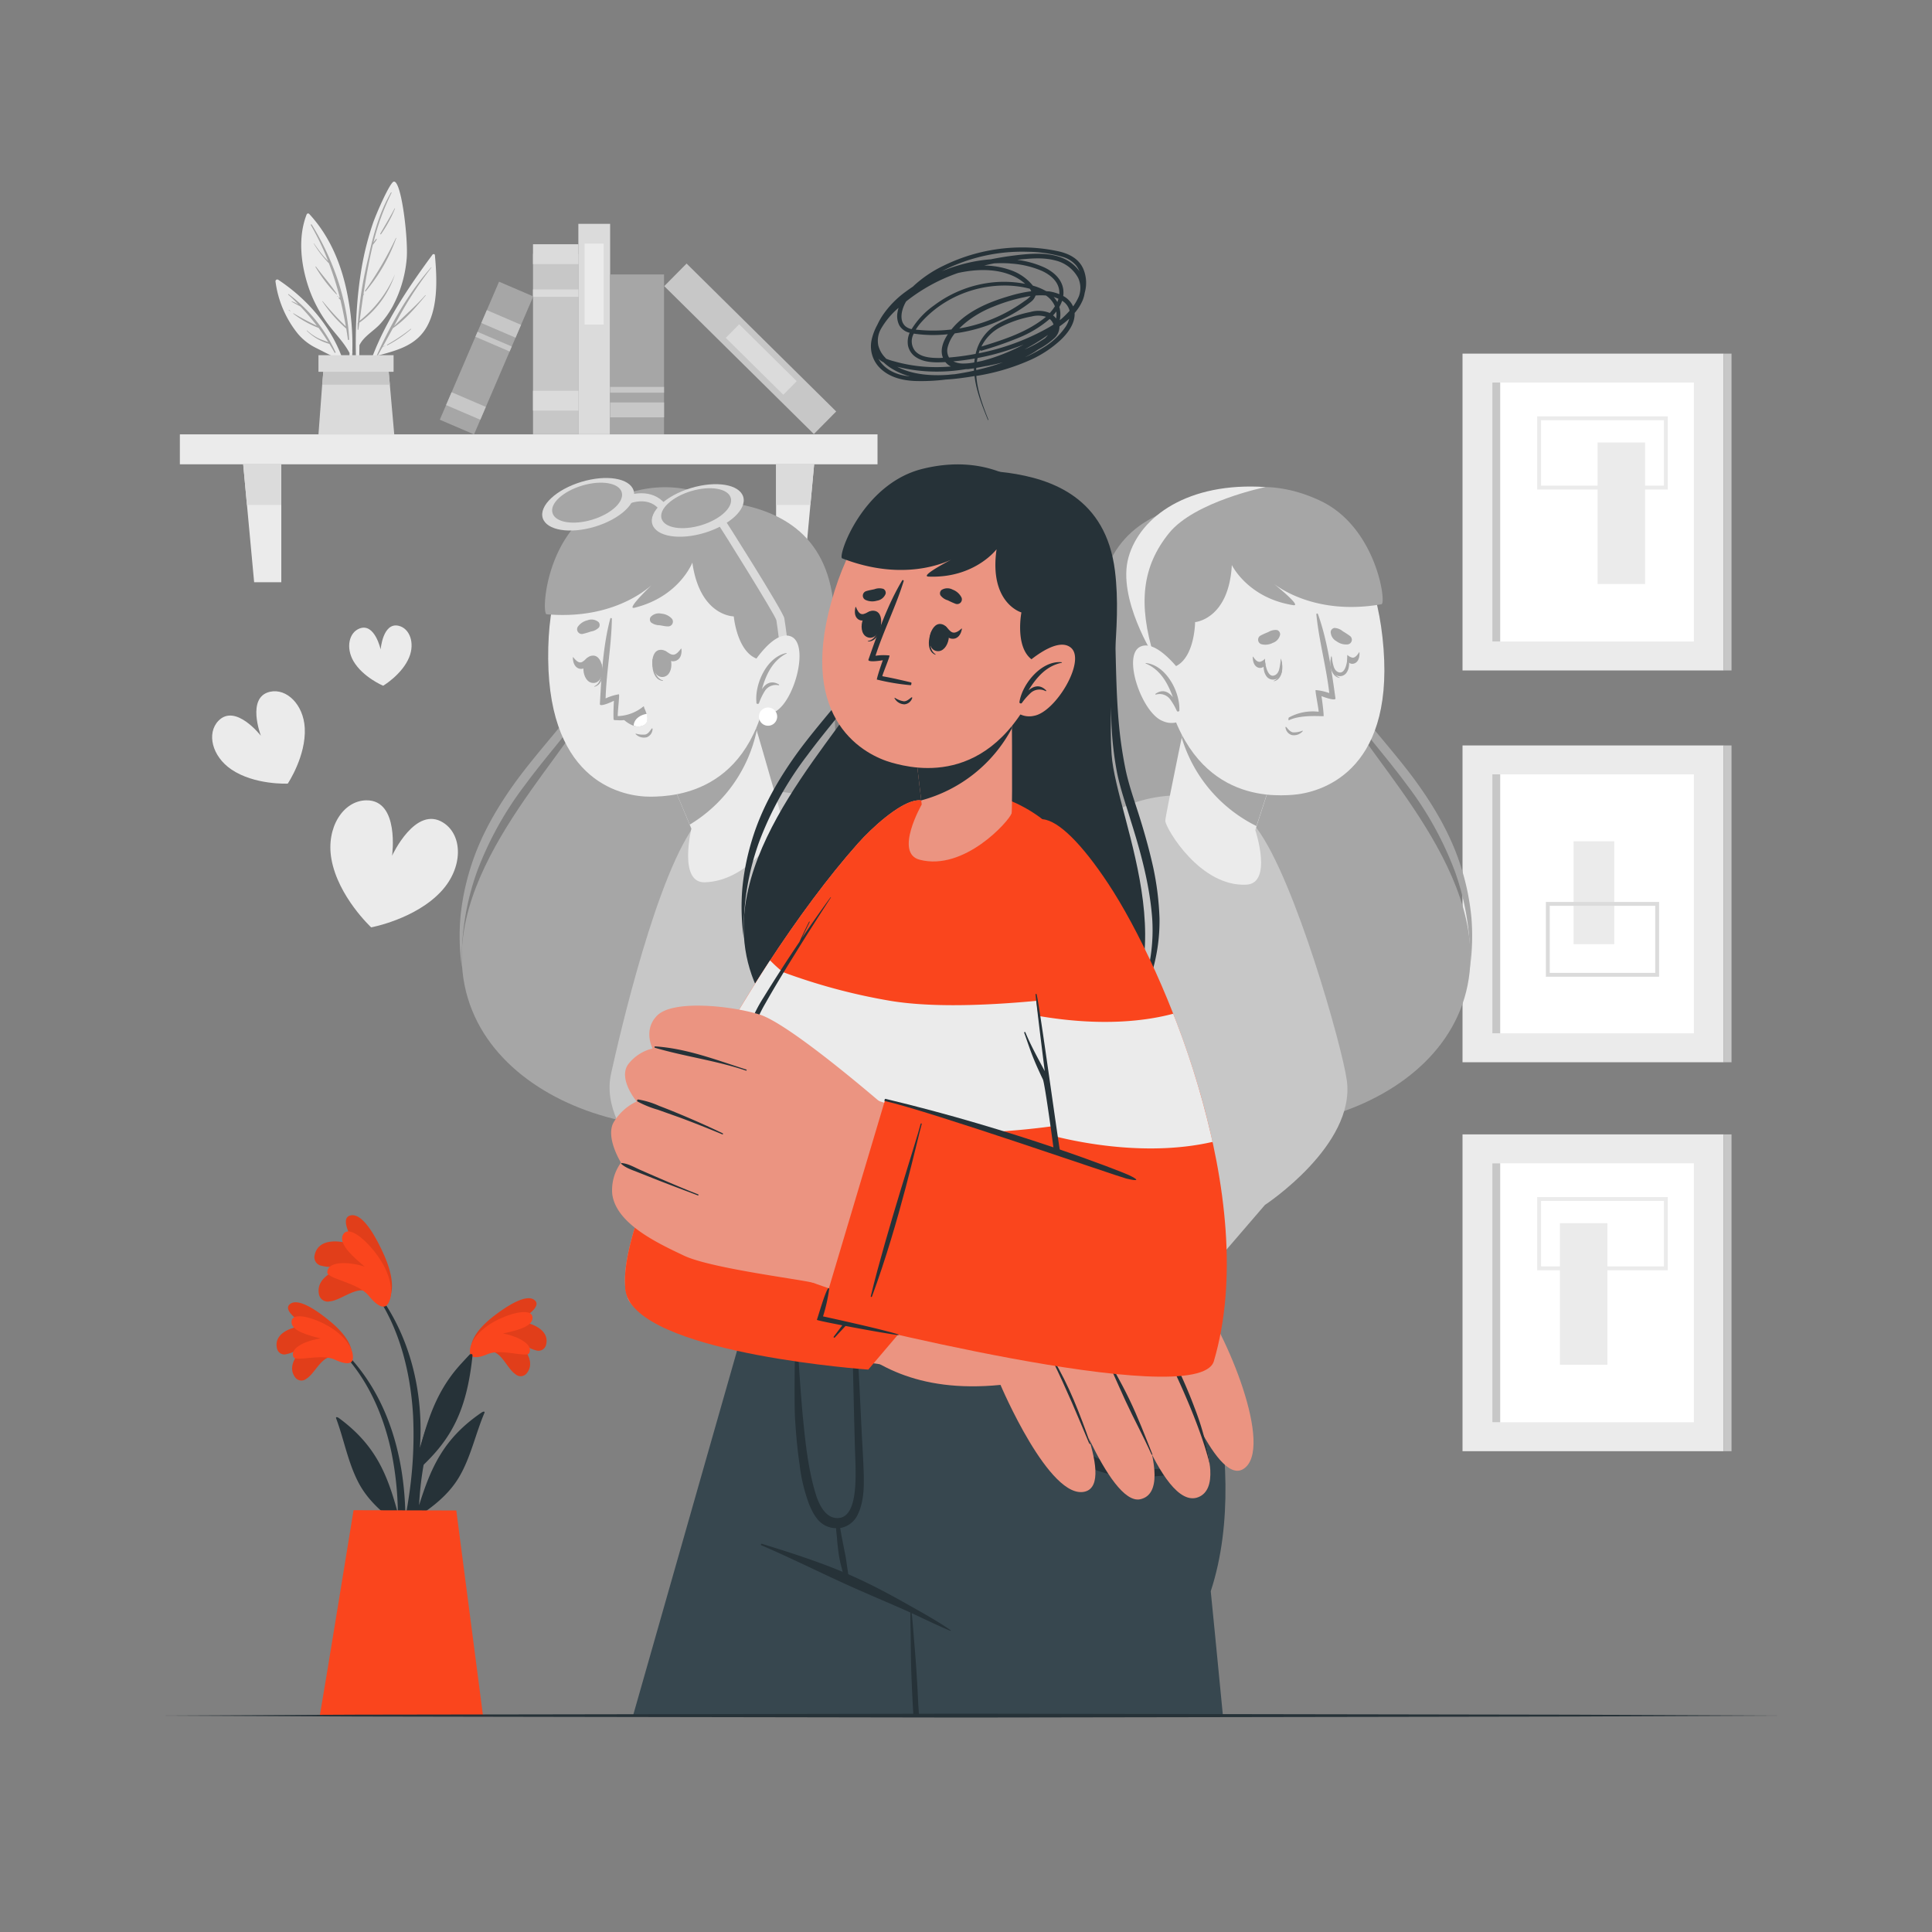 <svg xmlns="http://www.w3.org/2000/svg" viewBox="0 0 500 500"><rect x="0" y="0" width="500" height="500" fill="#808080" stroke="none"/><g id="freepik--background-complete--inject-77"><path d="M85.77,222.32C87.5,232.05,96.06,240,96.06,240s11.49-2.11,18.18-9.38c5.59-6.07,5.6-14.38.55-17.67-7.24-4.72-13.32,8.51-13.32,8.51s2-14.42-6.65-14.34C88.8,207.19,84.33,214.21,85.77,222.32Z" style="fill:#ebebeb"></path><path d="M59.86,199.12c6,4.09,14.61,3.68,14.61,3.68s4.79-7.14,4.4-14.4c-.32-6.06-4.7-10.34-9-9.37-6.2,1.39-2.35,11.39-2.35,11.39s-6.57-8.46-11-3.87C53.44,189.76,54.85,195.71,59.86,199.12Z" style="fill:#ebebeb"></path><path d="M91.48,171.11c2.43,4.15,7.68,6.36,7.68,6.36s4.9-2.91,6.73-7.35c1.53-3.71.14-7.51-2.73-8.17-4.1-.94-4.65,6.13-4.65,6.13s-1.51-6.93-5.45-5.43C90.31,163.69,89.46,167.64,91.48,171.11Z" style="fill:#ebebeb"></path><rect x="378.5" y="91.52" width="67.59" height="81.99" style="fill:#ebebeb"></rect><rect x="386.22" y="99" width="52.15" height="67.02" style="fill:#fff"></rect><rect x="386.22" y="99" width="2.03" height="67.02" style="fill:#c7c7c7"></rect><rect x="446.09" y="91.52" width="2.03" height="81.99" style="fill:#c7c7c7"></rect><rect x="413.46" y="114.5" width="12.3" height="36.63" transform="translate(839.21 265.64) rotate(180)" style="fill:#ebebeb"></rect><path d="M431.62,126.69H397.83V107.75h33.79Zm-32.79-1h31.79V108.75H398.83Z" style="fill:#ebebeb"></path><rect x="378.5" y="293.58" width="67.59" height="81.99" style="fill:#ebebeb"></rect><rect x="386.22" y="301.06" width="52.15" height="67.02" style="fill:#fff"></rect><rect x="386.22" y="301.06" width="2.03" height="67.02" style="fill:#c7c7c7"></rect><rect x="446.09" y="293.58" width="2.03" height="81.99" style="fill:#c7c7c7"></rect><rect x="403.7" y="316.56" width="12.3" height="36.63" style="fill:#ebebeb"></rect><path d="M431.62,328.75H397.83V309.8h33.79Zm-32.79-1h31.79V310.8H398.83Z" style="fill:#ebebeb"></path><rect x="378.5" y="192.92" width="67.59" height="81.99" style="fill:#ebebeb"></rect><rect x="386.22" y="200.4" width="52.15" height="67.02" style="fill:#fff"></rect><rect x="386.22" y="200.4" width="2.03" height="67.02" style="fill:#c7c7c7"></rect><rect x="446.09" y="192.92" width="2.03" height="81.99" style="fill:#c7c7c7"></rect><rect x="407.24" y="217.73" width="10.53" height="26.63" style="fill:#ebebeb"></rect><path d="M429.37,252.78h-29.3V233.42h29.3Zm-28.3-1h27.3V234.42h-27.3Z" style="fill:#dbdbdb"></path><rect x="46.55" y="112.41" width="180.55" height="7.75" style="fill:#ebebeb"></rect><polygon points="72.8 150.68 65.77 150.68 62.94 120.16 72.8 120.16 72.8 150.68" style="fill:#ebebeb"></polygon><polygon points="200.85 150.68 207.88 150.68 210.7 120.16 200.85 120.16 200.85 150.68" style="fill:#ebebeb"></polygon><polygon points="62.94 120.17 72.79 120.17 72.79 130.68 63.91 130.68 62.94 120.17" style="fill:#dbdbdb"></polygon><polygon points="210.7 120.17 209.73 130.68 200.85 130.68 200.85 120.17 210.7 120.17" style="fill:#dbdbdb"></polygon><path d="M111.93,65.9c-8,10.85-16.37,23.45-18.4,37.05a.18.18,0,0,0,.35.07,81.91,81.91,0,0,1,3.54-10.89c5.27-1.45,10.44-2.64,13.21-7.87s2.46-12.38,1.92-18.24C112.52,65.71,112.09,65.69,111.93,65.9Z" style="fill:#ebebeb"></path><path d="M97.5,92c3.6-8.08,8.22-16.19,14.1-22.83,0,0,.1,0,.06.06A96.36,96.36,0,0,0,102,84.39c2.65-2.7,5.56-5.11,8.07-8,0,0,.13,0,.08.08-2.49,3-5.22,6.25-8.47,8.47q-1.31,2.41-2.64,4.83l.67-.34a0,0,0,1,1,0,.06c-.24.13-.49.26-.75.37l-1.27,2.29C97.66,92.35,97.43,92.2,97.5,92Z" style="fill:#a6a6a6"></path><path d="M100.18,89.21a47,47,0,0,0,6.15-4.11s.13,0,.08.08a32.93,32.93,0,0,1-6.14,4.18C100.17,89.41,100.08,89.26,100.18,89.21Z" style="fill:#a6a6a6"></path><path d="M92.65,102.83c0,.16.3.16.29,0,0-4.49,0-9,.08-13.49,1.14-2.32,3.61-3.6,5.32-5.45a24.27,24.27,0,0,0,3.2-4.45,32,32,0,0,0,3.7-12.37c.48-4.79-1.34-20.61-3.36-20.06-1,.29-4.44,8.12-5.34,10.71a75.05,75.05,0,0,0-3.19,13.13C91.71,81.39,91.85,92.22,92.65,102.83Z" style="fill:#ebebeb"></path><path d="M92.62,83.5l0,0a101.12,101.12,0,0,1,2.72-16.89c1.29-5.93,2.79-11.51,5.84-16.79.06-.1.2,0,.15.09a62.42,62.42,0,0,0-4.69,12.88c.2-.32.45-.62.66-.92.09-.12.28,0,.2.11a8.61,8.61,0,0,1-1,1.35l0,0c-1,4.23-1.8,8.56-2.45,12.88l.14-.16a0,0,0,0,1,.07,0l-.26.43c-.32,2.19-.62,4.38-.93,6.55A30.79,30.79,0,0,0,102.22,71s0,0,0,0A25.17,25.17,0,0,1,93,83.52l-.24,1.75c0,.12-.21.09-.21,0,0-.52,0-1,0-1.55C92.58,83.64,92.55,83.55,92.62,83.5Z" style="fill:#a6a6a6"></path><path d="M94.46,75.28a90.31,90.31,0,0,0,8-13.7s.12,0,.1,0a44.61,44.61,0,0,1-7.9,13.78C94.54,75.48,94.4,75.37,94.46,75.28Z" style="fill:#a6a6a6"></path><path d="M98.42,60.48c1.24-2.19,2.54-4.31,3.71-6.54,0-.07.12,0,.09.05a34.32,34.32,0,0,1-3.6,6.6A.11.11,0,0,1,98.42,60.48Z" style="fill:#a6a6a6"></path><path d="M97.94,61.43a0,0,0,1,1,0,0S97.92,61.43,97.94,61.43Z" style="fill:#a6a6a6"></path><path d="M90.46,91.35a45.71,45.71,0,0,1-1,8.82c0,.32.09.64.14,1a41.67,41.67,0,0,0,1.58-9.84.29.29,0,0,0,0-.3h0a64.92,64.92,0,0,0-1-13.34C88.77,69.42,85.73,61.51,80,55.34a.41.41,0,0,0-.63.13c-2.32,5.9-1.51,12.93.46,18.81a34.72,34.72,0,0,0,4.56,8.93C86.35,86,88.86,88.32,90.46,91.35Z" style="fill:#ebebeb"></path><path d="M80.67,58.1c5.44,8.83,9.23,19.31,9.69,29.74,0,.19-.3.24-.33,0-.12-.94-.27-1.87-.42-2.79h0A35.55,35.55,0,0,1,83.43,78s0-.1.07-.06a74.28,74.28,0,0,0,6,6.53q-.59-3.45-1.39-6.81l-.44-.51c-.09-.11.07-.27.17-.16l.13.15a79,79,0,0,0-2.85-9A27.54,27.54,0,0,1,81.18,63a0,0,0,1,1,.07,0c.81,1.13,1.6,2.28,2.52,3.34.36.42.77.81,1.15,1.22a69.86,69.86,0,0,0-4.46-9.29C80.38,58.09,80.59,58,80.67,58.1Z" style="fill:#a6a6a6"></path><path d="M81.77,69c1.76,2.36,3.77,4.62,5.4,7.07,0,.07,0,.14-.11.09a36.35,36.35,0,0,1-5.41-7.09C81.6,69,81.72,68.93,81.77,69Z" style="fill:#a6a6a6"></path><path d="M87.42,76.62l.07.07c.05.06,0,.14-.08.09l-.07-.08C87.28,76.65,87.36,76.57,87.42,76.62Z" style="fill:#a6a6a6"></path><path d="M71.3,72.85a27.16,27.16,0,0,0,5.75,13.48A14.43,14.43,0,0,0,81.7,90c2,1,4.13,2.15,6.22,3a40.57,40.57,0,0,1,2.2,7.82c.07-.23.14-.47.2-.7C89,88.55,81.54,78.71,72,72.4A.46.46,0,0,0,71.3,72.85Z" style="fill:#ebebeb"></path><path d="M74.59,76.25c-.06-.06,0-.18.1-.13a38.93,38.93,0,0,1,12.14,15c.07.16-.15.3-.24.14-.44-.78-.89-1.53-1.35-2.27h0a13.18,13.18,0,0,1-5.85-3.39s0-.11.07-.07a13.21,13.21,0,0,0,2.75,1.93c.88.45,1.84.74,2.76,1.1-.81-1.28-1.64-2.51-2.52-3.7a25,25,0,0,1-6.53-3.67c-.07,0,0-.15.06-.1A66.78,66.78,0,0,0,82,84.29a56.1,56.1,0,0,0-4.29-5c-.74-.39-1.49-.78-2.2-1.2-.06,0,0-.13,0-.11a8.09,8.09,0,0,1,1.7.83C76.43,77.94,75.54,77.09,74.59,76.25Z" style="fill:#a6a6a6"></path><path d="M74.8,80.22a3.32,3.32,0,0,1,.36.26s0,.08,0,.06a2.93,2.93,0,0,1-.39-.21C74.67,80.29,74.73,80.18,74.8,80.22Z" style="fill:#a6a6a6"></path><polygon points="102.03 112.41 82.42 112.41 83.38 99.56 83.75 95.36 100.52 95.36 100.89 99.56 102.03 112.41" style="fill:#dbdbdb"></polygon><polygon points="100.89 99.56 83.38 99.56 83.75 95.36 100.52 95.36 100.89 99.56" style="fill:#c7c7c7"></polygon><rect x="82.42" y="91.92" width="19.44" height="4.3" style="fill:#dbdbdb"></rect><rect x="120.47" y="83.17" width="46.68" height="11.75" transform="translate(232.86 -54.77) rotate(90)" style="fill:#c7c7c7"></rect><rect x="141.25" y="59.9" width="5.13" height="11.75" transform="translate(209.59 -78.04) rotate(90)" style="fill:#dbdbdb"></rect><rect x="142.86" y="69.98" width="1.9" height="11.75" transform="translate(219.67 -67.95) rotate(90)" style="fill:#dbdbdb"></rect><rect x="141.25" y="97.82" width="5.13" height="11.75" transform="translate(247.51 -40.12) rotate(90)" style="fill:#dbdbdb"></rect><rect x="126.57" y="81.05" width="54.45" height="8.22" transform="translate(238.95 -68.64) rotate(90)" style="fill:#dbdbdb"></rect><rect x="143.29" y="71.06" width="20.94" height="4.93" transform="translate(227.28 -80.24) rotate(90)" style="fill:#ebebeb"></rect><rect x="166.95" y="86.15" width="54.45" height="8.22" transform="translate(119.52 -110.43) rotate(44.67)" style="fill:#c7c7c7"></rect><rect x="186.55" y="90.57" width="20.94" height="4.93" transform="translate(122.3 -111.63) rotate(44.67)" style="fill:#dbdbdb"></rect><rect x="144.19" y="84.74" width="41.36" height="13.95" transform="translate(256.59 -73.16) rotate(90)" style="fill:#a6a6a6"></rect><rect x="162.95" y="99.1" width="3.86" height="13.95" transform="translate(270.96 -58.8) rotate(90)" style="fill:#c7c7c7"></rect><rect x="164.13" y="93.9" width="1.49" height="13.95" transform="translate(265.75 -64) rotate(90)" style="fill:#c7c7c7"></rect><rect x="106.48" y="87.83" width="38.87" height="9.64" transform="translate(260.72 13.5) rotate(113.23)" style="fill:#a6a6a6"></rect><rect x="118.77" y="100.24" width="3.62" height="9.64" transform="translate(264.69 35.7) rotate(113.23)" style="fill:#c7c7c7"></rect><rect x="127.89" y="79" width="3.62" height="9.64" transform="translate(257.89 -2.3) rotate(113.23)" style="fill:#c7c7c7"></rect><rect x="127.03" y="83.59" width="1.4" height="9.64" transform="translate(259.36 5.91) rotate(113.23)" style="fill:#c7c7c7"></rect></g><g id="freepik--Plant--inject-77"><path d="M88.71,349.38c15.62,15.3,18.24,39,15,59.68-.08.47-.81.34-.81-.1,0-4.72.14-9.39.13-14-.09-.22-.16-.42-.25-.63-4.07-3-7.82-6.32-10.14-10.9C90,378.24,89,372.46,87,367.1c-.19-.51.36-.36.72-.1,9.5,7,12.53,14.55,15.25,24.63a82.78,82.78,0,0,0-1.65-15.69c-2-9.57-6.11-19.05-13-26.14C88,349.52,88.44,349.11,88.71,349.38Z" style="fill:#263238"></path><path d="M85.77,351.16c-2.68.1-4.37,4.39-6.46,5.64a2,2,0,0,1-3-.46c-2.07-2.9.77-6.47,3.45-8.47-1.91.79-3.5,2.17-5.57,2.56a1.93,1.93,0,0,1-2.51-1.5c-.91-3.95,4-5.71,7.44-5.79-1.65-1.15-6.37-4.26-3.86-5.79s8.08,2.91,9.89,4.38c2.66,2.15,5.83,5.37,5.95,8.75C91.28,354.41,87.84,352,85.77,351.16Z" style="fill:#FA451D"></path><path d="M85.77,351.16c-2.68.1-4.37,4.39-6.46,5.64a2,2,0,0,1-3-.46c-2.07-2.9.77-6.47,3.45-8.47-1.91.79-3.5,2.17-5.57,2.56a1.93,1.93,0,0,1-2.51-1.5c-.91-3.95,4-5.71,7.44-5.79-1.65-1.15-6.37-4.26-3.86-5.79s8.08,2.91,9.89,4.38c2.66,2.15,5.83,5.37,5.95,8.75C91.28,354.41,87.84,352,85.77,351.16Z" style="opacity:0.1"></path><path d="M86.55,351.83c-3.44-1.56-10,.68-10.6-.62-1.14-2.64,4.14-4.46,7-4.81-2.63-.71-7.65-1.84-7.5-4.37.19-3.09,7.71-.43,11.52,2.48,4.79,3.68,4.76,7.22,4,7.94C89.84,353.42,87.12,352.09,86.55,351.83Z" style="fill:#FA451D"></path><path d="M124.29,347.87c-16.2,14.69-19.72,38.23-17.21,59.06.06.48.79.38.81-.07.18-4.71.22-9.39.41-14l.26-.62c4.19-2.81,8.06-6,10.56-10.51,2.8-5,4-10.77,6.24-16.05.21-.51-.34-.38-.71-.13-9.76,6.64-13.08,14.07-16.19,24a84.53,84.53,0,0,1,2.25-15.62c2.42-9.47,6.84-18.79,14-25.62C125,348,124.57,347.61,124.29,347.87Z" style="fill:#263238"></path><path d="M127.15,349.76c2.68.19,4.2,4.55,6.25,5.88a2,2,0,0,0,3-.35c2.18-2.82-.53-6.5-3.12-8.59,1.88.85,3.41,2.3,5.46,2.77a2,2,0,0,0,2.57-1.41c1.06-3.91-3.82-5.86-7.22-6.07,1.69-1.08,6.53-4,4.08-5.64s-8.19,2.61-10.05,4c-2.73,2.06-6,5.16-6.27,8.52C121.52,352.8,125.05,350.51,127.15,349.76Z" style="fill:#FA451D"></path><path d="M127.15,349.76c2.68.19,4.2,4.55,6.25,5.88a2,2,0,0,0,3-.35c2.18-2.82-.53-6.5-3.12-8.59,1.88.85,3.41,2.3,5.46,2.77a2,2,0,0,0,2.57-1.41c1.06-3.91-3.82-5.86-7.22-6.07,1.69-1.08,6.53-4,4.08-5.64s-8.19,2.61-10.05,4c-2.73,2.06-6,5.16-6.27,8.52C121.52,352.8,125.05,350.51,127.15,349.76Z" style="opacity:0.1"></path><path d="M126.35,350.39c3.49-1.43,10,1.07,10.61-.21,1.24-2.6-4-4.61-6.79-5.07,2.64-.61,7.71-1.55,7.65-4.09-.07-3.09-7.68-.72-11.6,2.05-4.93,3.49-5,7-4.27,7.77C123,351.86,125.77,350.63,126.35,350.39Z" style="fill:#FA451D"></path><path d="M107.73,386.66a159.53,159.53,0,0,1-5,23.22.58.58,0,0,1-1.13-.22c1.06-7.16,3-14.19,4.06-21.34a107.16,107.16,0,0,0,1.25-21.91c-.68-12.06-4-24.89-11.83-34.33-.17-.22.2-.54.37-.33,15.76,18.37,13.25,40.9,13.24,42.92,2.23-7.61,4.53-16.33,13-24.07.36-.34.64-.18.58.39-1.51,14.11-5.43,21.47-13.61,29Q108.26,383.36,107.73,386.66Z" style="fill:#263238"></path><path d="M94.91,334.2c-2.83-1.26-6.74,2.35-9.55,2.59a2.32,2.32,0,0,1-2.84-2c-.7-4.05,4.06-6.33,7.84-7.05-2.38-.15-4.73.49-7.07-.15a2.24,2.24,0,0,1-1.85-2.82c1-4.56,7.07-3.89,10.64-2.26-1.13-2-4.47-7.63-1.09-8s6.92,7.1,8.06,9.53c1.67,3.57,3.33,8.51,1.76,12.07C99,340.34,96.64,336.09,94.91,334.2Z" style="fill:#FA451D"></path><path d="M94.91,334.2c-2.83-1.26-6.74,2.35-9.55,2.59a2.32,2.32,0,0,1-2.84-2c-.7-4.05,4.06-6.33,7.84-7.05-2.38-.15-4.73.49-7.07-.15a2.24,2.24,0,0,1-1.85-2.82c1-4.56,7.07-3.89,10.64-2.26-1.13-2-4.47-7.63-1.09-8s6.92,7.1,8.06,9.53c1.67,3.57,3.33,8.51,1.76,12.07C99,340.34,96.64,336.09,94.91,334.2Z" style="opacity:0.1"></path><path d="M95.38,335.28c-2.78-3.35-10.76-4.34-10.68-6,.15-3.31,6.53-2.54,9.67-1.48-2.37-2.05-7-5.76-5.58-8.3,1.75-3.11,8.22,3.43,10.7,8.37,3.12,6.23,1.3,9.89.12,10.23C98,338.58,95.84,335.83,95.38,335.28Z" style="fill:#FA451D"></path><path d="M118.09,390.91,125,444H82.76c.87-4.71,8.74-53.16,8.74-53.16Z" style="fill:#FA451D"></path></g><g id="freepik--Character--inject-77"><path d="M341.36,139.31c-6.34-8.39-17.85-11-29.3-9.4s-25.27,6.52-27.64,25.31c-1.92,15.26,1.95,30.48.86,47.57s-22.82,57.59,7,79.74c26.73,19.9,84.1,6.47,88.06-31,3.13-29.7-30.57-59.33-33.6-71.34S348.31,148.51,341.36,139.31Z" style="fill:#a6a6a6"></path><path d="M345.45,156.42c-.28,8.54.43,17.23,3.49,25.49a24.48,24.48,0,0,0,3.18,5.86c1.27,1.81,2.63,3.51,4,5.21,2.74,3.36,5.45,6.7,8,10.16a87.81,87.81,0,0,1,12.35,22.22,67.22,67.22,0,0,1,3.95,25,57.57,57.57,0,0,0,.38-12.86,62.3,62.3,0,0,0-2.55-12.7c-2.53-8.33-7-16-12.13-23-2.6-3.51-5.39-6.87-8.15-10.19s-5.58-6.53-7.2-10.37a54.56,54.56,0,0,1-3.57-12.12A102.91,102.91,0,0,1,345.45,156.42Z" style="fill:#a6a6a6"></path><path d="M284.46,168.14c-.3,8.71-.26,17.42-1,26A103,103,0,0,1,281.61,207c-.89,4.14-2.39,8.26-3.68,12.44s-2.49,8.42-3.44,12.71a75.17,75.17,0,0,0-1.62,13.12,47,47,0,0,0,1.68,13.13,32.66,32.66,0,0,0,6.6,11.44,34.78,34.78,0,0,1-5.44-11.74,45.91,45.91,0,0,1-.95-12.75c.64-8.57,2.89-16.95,5.52-25.23,1.24-4.16,2.74-8.28,3.61-12.69a85.23,85.23,0,0,0,1.44-13.1A211.09,211.09,0,0,0,284.46,168.14Z" style="fill:#a6a6a6"></path><path d="M308.43,333.84l18.93-22s23.47-15.42,21.2-32.2c-1.13-8.5-13.44-52.11-23.28-65.23-9.22-12.3-30-9.41-37.85-3.62-22.6,16.67-37.17,34.61-67.82,102.34Z" style="fill:#c7c7c7"></path><path d="M301.57,212.49c.3,2.17,9.11,17.09,21,16.46,6.89-.37,2.3-14.13,2.3-14.13l6.09-18.73-22.57-17.51S301.46,211.57,301.57,212.49Z" style="fill:#ebebeb"></path><path d="M305.83,190.91a37.55,37.55,0,0,0,19.34,22.87l5.75-17.68-22.57-17.52Z" style="fill:#a6a6a6"></path><path d="M358.06,167.91c2.45,32.17-16.54,37.27-23.48,37.79-6.3.47-27.8,1.28-33.56-30.46s8.42-43.05,22.77-44.9S355.61,135.74,358.06,167.91Z" style="fill:#ebebeb"></path><path d="M301.53,173c7.69.14,7.76-12,7.76-12s8.72-.7,9.51-14.77c0,0,4.11,8.54,15.91,10.39,2.5.4-5.83-6.17-5.83-6.17s10,9.2,28.65,5.93c1.32-.23-1.29-19.93-15.85-26.79s-27.79-3.19-36.94,5.95a17.74,17.74,0,0,0-9.54,13.74C293.89,159.43,298.55,172.92,301.53,173Z" style="fill:#a6a6a6"></path><path d="M349.39,164.6a20.66,20.66,0,0,0-1.87-1.22,3.59,3.59,0,0,0-2.14-.87,1.15,1.15,0,0,0-1,1,2.83,2.83,0,0,0,1.52,2.45,4.15,4.15,0,0,0,2.9.81A1.22,1.22,0,0,0,349.39,164.6Z" style="fill:#a6a6a6"></path><path d="M326.23,164.48a20.68,20.68,0,0,1,2-.9,3.59,3.59,0,0,1,2.25-.53,1.16,1.16,0,0,1,.82,1.14,2.85,2.85,0,0,1-1.89,2.18,4.15,4.15,0,0,1-3,.34A1.23,1.23,0,0,1,326.23,164.48Z" style="fill:#a6a6a6"></path><path d="M332.89,188.16c.5.54,1,1.27,1.78,1.38a6,6,0,0,0,2.39-.43.08.08,0,0,1,.09.12,3,3,0,0,1-2.85,1,2.32,2.32,0,0,1-1.62-2C332.65,188.12,332.82,188.08,332.89,188.16Z" style="fill:#a6a6a6"></path><path d="M342,180.16s.55,3.62.56,5.17c0,.14-5.81-.51-9,1.08-.16.09-.13-.65,0-.72a12.84,12.84,0,0,1,7.69-1.49c.11-.43-1-5.59-.75-5.61a13.79,13.79,0,0,1,3.52.78c-.79-6.86-2.67-13.54-3.35-20.38a.21.21,0,0,1,.4-.1c2.47,6.86,3.55,14.73,4.54,21.79C345.85,181.56,342.65,180.42,342,180.16Z" style="fill:#a6a6a6"></path><path d="M331.57,170.75c0-.08-.15.1-.15.19.21,2.05.09,4.44-1.72,5.24-.06,0-.05.13,0,.12C332,175.83,332.09,172.66,331.57,170.75Z" style="fill:#a6a6a6"></path><path d="M327.52,172a2.25,2.25,0,0,1-.51.55,1.39,1.39,0,0,1-1.12.29c-1.23-.21-1.68-1.53-1.68-2.8,0-.09.05-.14.1-.07.48.67,1,1.38,1.76,1.31a2.55,2.55,0,0,0,1.3-.8A6.94,6.94,0,0,0,327.52,172Z" style="fill:#a6a6a6"></path><path d="M331.81,173.46a3.21,3.21,0,0,1-.63,1.59,2.27,2.27,0,0,1-1.66.83,2.07,2.07,0,0,1-1.7-.78,3.66,3.66,0,0,1-.69-1.54,7.12,7.12,0,0,1-.12-1,4.53,4.53,0,0,1,.36-2.07,6.94,6.94,0,0,0,.15,1.52,8.93,8.93,0,0,0,.37,1.33c.33.89.89,1.61,1.6,1.53s1.28-.65,1.54-1.57a15.45,15.45,0,0,0,.43-2.9A6.59,6.59,0,0,1,331.81,173.46Z" style="fill:#a6a6a6"></path><path d="M344.51,170c0-.08.16.1.16.18-.11,2.06.12,4.44,2,5.16.06,0,.05.12,0,.11C344.35,175.05,344.08,171.89,344.51,170Z" style="fill:#a6a6a6"></path><path d="M348.62,171a2.17,2.17,0,0,0,.53.52,1.36,1.36,0,0,0,1.13.24c1.22-.26,1.61-1.6,1.55-2.87,0-.09-.05-.14-.1-.07-.45.7-1,1.43-1.7,1.39a2.61,2.61,0,0,1-1.34-.74A6.45,6.45,0,0,1,348.62,171Z" style="fill:#a6a6a6"></path><path d="M344.4,172.67a3.17,3.17,0,0,0,.7,1.56,2.27,2.27,0,0,0,1.7.76,2.06,2.06,0,0,0,1.66-.87,3.58,3.58,0,0,0,.62-1.56,5.83,5.83,0,0,0,.07-1,4.49,4.49,0,0,0-.46-2,6.45,6.45,0,0,1-.07,1.53,9.5,9.5,0,0,1-.31,1.35c-.29.9-.81,1.64-1.53,1.6s-1.31-.59-1.61-1.5a15.79,15.79,0,0,1-.57-2.88A6.65,6.65,0,0,0,344.4,172.67Z" style="fill:#a6a6a6"></path><path d="M298.7,169.94s-9.64-15.05-6.65-25.69,15.52-19.55,35.47-18.2c0,0-18.32,3.74-24.94,11.88C295.54,146.6,294.49,156.32,298.7,169.94Z" style="fill:#ebebeb"></path><path d="M306.49,175.1S299.56,165,295,167.42s.55,17.12,5.89,19.17a5.45,5.45,0,0,0,7.34-2.85Z" style="fill:#ebebeb"></path><path d="M296.54,171.59c-.09,0-.1.11,0,.14,3.75,1.56,5.69,5.07,7,8.7-1.11-1.4-2.62-2.18-4.5-.87-.1.07,0,.22.1.2a3.37,3.37,0,0,1,3.68,1.21,16.7,16.7,0,0,1,1.74,3c.17.34.78.16.66-.22a.32.32,0,0,1,0-.09C305.34,178.87,301.69,172.12,296.54,171.59Z" style="fill:#a6a6a6"></path><path d="M158.64,139.31c6.34-8.39,17.85-11,29.3-9.4s25.27,6.52,27.64,25.31c1.92,15.26-2,30.48-.86,47.57s22.82,57.59-6.95,79.74c-26.73,19.9-84.1,6.47-88.06-31-3.13-29.7,30.57-59.33,33.6-71.34S151.69,148.51,158.64,139.31Z" style="fill:#a6a6a6"></path><path d="M154.55,156.42c.28,8.54-.43,17.23-3.49,25.49a24.48,24.48,0,0,1-3.18,5.86c-1.27,1.81-2.63,3.51-4,5.21-2.74,3.36-5.45,6.7-8,10.16a87.81,87.81,0,0,0-12.35,22.22,67.22,67.22,0,0,0-4,25,57.57,57.57,0,0,1-.38-12.86,62.3,62.3,0,0,1,2.55-12.7c2.53-8.33,7-16,12.13-23,2.6-3.51,5.39-6.87,8.15-10.19s5.58-6.53,7.2-10.37a54.56,54.56,0,0,0,3.57-12.12A102.91,102.91,0,0,0,154.55,156.42Z" style="fill:#a6a6a6"></path><path d="M215.54,168.14c.3,8.71.26,17.42,1,26A103,103,0,0,0,218.39,207c.89,4.14,2.39,8.26,3.68,12.44s2.49,8.42,3.44,12.71a75.17,75.17,0,0,1,1.62,13.12,47,47,0,0,1-1.68,13.13,32.66,32.66,0,0,1-6.6,11.44,34.78,34.78,0,0,0,5.44-11.74,45.91,45.91,0,0,0,1-12.75c-.64-8.57-2.89-16.95-5.52-25.23-1.24-4.16-2.74-8.28-3.61-12.69a85.23,85.23,0,0,1-1.44-13.1A211.09,211.09,0,0,1,215.54,168.14Z" style="fill:#a6a6a6"></path><path d="M195.05,333.84l-17-23.16s-23.55-16.26-19.91-32.8c2.1-9.5,12-52.77,22.49-65.39,9.81-11.84,30.42-7.94,38-1.76,21.76,17.75,35.44,36.38,62.75,105.52Z" style="fill:#c7c7c7"></path><path d="M202.41,212.25c-.11,2.18-8.15,15.72-20,16.09-6.9.21-3.48-13.89-3.48-13.89l-7.64-18.15,21-19.35S202.45,211.32,202.41,212.25Z" style="fill:#ebebeb"></path><path d="M195.85,189a37.51,37.51,0,0,1-17.34,24.41l-7.23-17.13,21-19.36S193.91,182.41,195.85,189Z" style="fill:#a6a6a6"></path><path d="M141.87,170.5c.27,32.26,19.62,35.75,26.58,35.68,6.31-.06,27.81-1.06,30.88-33.17s-12-42.19-26.47-42.82S141.61,138.24,141.87,170.5Z" style="fill:#ebebeb"></path><path d="M198.63,170.8c-7.65.79-8.73-11.28-8.73-11.28s-8.76,0-10.72-13.92c0,0-3.38,8.85-15,11.69-2.46.6,5.28-6.65,5.28-6.65s-9.15,10-28,8.33c-1.34-.12-.4-20,13.54-28s27.42-5.51,37.31,2.82A17.76,17.76,0,0,1,203,146.66C205.1,156.65,201.6,170.49,198.63,170.8Z" style="fill:#a6a6a6"></path><path d="M150.8,164.06a22,22,0,0,0,2.14-.63,3.59,3.59,0,0,0,2.07-1.05,1.15,1.15,0,0,0-.11-1.39,2.83,2.83,0,0,0-2.85-.46,4.22,4.22,0,0,0-2.51,1.67A1.23,1.23,0,0,0,150.8,164.06Z" style="fill:#a6a6a6"></path><path d="M172.89,162.11c-.76,0-1.46-.19-2.21-.3a3.66,3.66,0,0,1-2.2-.73,1.16,1.16,0,0,1-.1-1.4,2.85,2.85,0,0,1,2.75-.87,4.17,4.17,0,0,1,2.73,1.28A1.23,1.23,0,0,1,172.89,162.11Z" style="fill:#a6a6a6"></path><path d="M168.89,170.58c0-.08.18.09.18.19,0,2.19.46,4.7,2.49,5.33.06,0,.06.13,0,.12C169.1,176,168.58,172.67,168.89,170.58Z" style="fill:#a6a6a6"></path><path d="M170.74,168.19c3.51-.45,4.15,6.61.89,7S167.79,168.56,170.74,168.19Z" style="fill:#a6a6a6"></path><path d="M172.16,168.44c.65.34,1.32,1,2.07,1s1.45-.79,2-1.56c0-.07.12,0,.13.07.14,1.36-.26,2.79-1.69,3.13s-2.37-.81-2.83-2.14C171.71,168.69,171.89,168.3,172.16,168.44Z" style="fill:#a6a6a6"></path><path d="M155.64,171.76c0-.08-.16.12-.15.21.29,2.18.25,4.72-1.66,5.64-.06,0,0,.14,0,.12C156.24,177.16,156.26,173.78,155.64,171.76Z" style="fill:#a6a6a6"></path><path d="M153.47,169.67c-3.55.08-3.13,7.16.15,7.08S156.44,169.6,153.47,169.67Z" style="fill:#a6a6a6"></path><path d="M152,170.22c-.54.41-1.05,1.12-1.72,1.21s-1.39-.64-1.93-1.34c-.05-.08-.1,0-.1.08,0,1.35.57,2.74,1.89,2.92s2-1,2.24-2.41C152.45,170.43,152.23,170.06,152,170.22Z" style="fill:#a6a6a6"></path><path d="M168.66,188.56c-.46.58-.88,1.35-1.66,1.53a6,6,0,0,1-2.42-.23.08.08,0,0,0-.08.12,3,3,0,0,0,2.93.81,2.36,2.36,0,0,0,1.45-2.16A.12.12,0,0,0,168.66,188.56Z" style="fill:#a6a6a6"></path><path d="M158.88,181.36s-.2,3.31-.08,4.85c0,.14.39.18.92.17,0,0,0,0,.06,0a7.35,7.35,0,0,0,6.91-3.3.16.16,0,0,0-.25-.19,11.08,11.08,0,0,1-6.55,2.44c-.14-.42.53-5.65.28-5.65a13.37,13.37,0,0,0-3.44,1.07c.21-6.9,1.52-13.71,1.62-20.59a.21.21,0,0,0-.41-.07c-1.88,7-2.29,15-2.69,22.1C155.19,183.08,158.28,181.67,158.88,181.36Z" style="fill:#a6a6a6"></path><path d="M160.69,185.48a8,8,0,0,0,3.26,2.34,3.56,3.56,0,0,0,2.17.06c1.55-.47,1.54-1.91,1.2-3.13a8.7,8.7,0,0,0-.77-1.86A10.25,10.25,0,0,1,160.69,185.48Z" style="fill:#a6a6a6"></path><path d="M164,187.82a3.56,3.56,0,0,0,2.17.06c1.55-.47,1.54-1.91,1.2-3.13C165.65,185,164,186.18,164,187.82Z" style="fill:#fff"></path><path d="M168.82,135.66c1,3.2,7,4.21,13.52,2.24s11-6.15,10-9.35-7-4.21-13.53-2.24S167.85,132.46,168.82,135.66Z" style="fill:#dbdbdb"></path><path d="M171.21,134.22c.74,2.43,5.34,3.2,10.28,1.7s8.35-4.67,7.62-7.1-5.34-3.2-10.28-1.71S170.48,131.79,171.21,134.22Z" style="fill:#a6a6a6"></path><path d="M170.53,131.75l1.6-1.37c-3.45-4.08-9-2.72-11.45-1.43l1,1.87C161.89,130.7,167.3,127.94,170.53,131.75Z" style="fill:#dbdbdb"></path><path d="M204.28,170c0-.34-1-8.39-1.3-10-.35-1.85-15.59-25.91-15.72-26l-.73.77-.85.61c.92,1.33,14.68,23.34,15.24,25.1.27,1.45,1.26,9.69,1.27,9.78Z" style="fill:#dbdbdb"></path><path d="M140.45,134.06c1,3.2,7,4.21,13.53,2.24s11-6.15,10-9.35-7-4.21-13.52-2.24S139.49,130.86,140.45,134.06Z" style="fill:#dbdbdb"></path><path d="M143,132.79c.73,2.43,5.34,3.2,10.28,1.7s8.35-4.67,7.62-7.11-5.34-3.19-10.28-1.7S142.21,130.35,143,132.79Z" style="fill:#a6a6a6"></path><path d="M193.87,173.29s6.14-10.65,10.91-8.54.77,17.1-4.4,19.56a5.46,5.46,0,0,1-7.54-2.29Z" style="fill:#ebebeb"></path><path d="M203.53,169c.08,0,.11.1,0,.14-3.62,1.85-5.29,5.49-6.35,9.21,1-1.48,2.44-2.37,4.41-1.21.11.06,0,.23-.08.21a3.37,3.37,0,0,0-3.58,1.49,16.09,16.09,0,0,0-1.5,3.13c-.15.35-.77.22-.67-.17a.29.29,0,0,1,0-.09C195.31,177,198.44,170,203.53,169Z" style="fill:#a6a6a6"></path><path d="M201.13,185.46a2.36,2.36,0,1,1-2.36-2.36A2.35,2.35,0,0,1,201.13,185.46Z" style="fill:#fff"></path><path d="M276.23,330.38S255.5,411.81,247.3,444H163.83c9.37-33,32.39-113.62,32.39-113.62Z" style="fill:#37474f"></path><path d="M313.34,411.81s1.86,18.7,3.15,32.19H236.86c-.49-11.62-1.13-26.4-1.16-26.41l-.09,0-3.49-1.75-12.56-6.24-.52-.26-6.38-3.17c0-.05-.13-.59-.31-1.56-.45-2.33-1.35-7.11-2.48-13.16-1.4-7.49-3.15-16.93-4.84-26.12-3.18-17.21-6.15-33.56-6.22-34.62,0-.14,0-.23,0-.28v0l107.72,0S324.89,376.59,313.34,411.81Z" style="fill:#37474f"></path><path d="M246,421.88c-3.68-2.55-7.64-4.69-11.53-6.89s-8-4.4-12.16-6.33c-8.09-3.77-16.63-6.49-25.14-9.13-.22-.06-.36.29-.15.38,8.2,3.52,16.15,7.55,24.3,11.17,4.1,1.82,8.23,3.56,12.34,5.37s8.11,3.86,12.25,5.59A.09.09,0,0,0,246,421.88Z" style="fill:#263238"></path><path d="M223.54,381.76c-.1-4-.39-8-.58-12.05-.47-9.48-.84-19-1.72-28.47a.3.3,0,0,0-.59,0c-.12,7.34.16,14.69.31,22,.08,3.67.18,7.33.28,11,.1,3.49.33,7,.08,10.52-.2,2.64-.78,7.78-4.23,8.1-3.25.3-5-3.21-5.85-5.78-2.06-6.53-2.79-13.58-3.46-20.37-.39-4-1.65-20.39-1.43-24.45,0-.26-.39-.25-.41,0-.22,4.14-.45,20.79-.18,24.92.25,4,.59,7.93,1.18,11.86a42.89,42.89,0,0,0,2.55,10.49c1.2,2.78,2.63,5.24,5.75,5.85a6.61,6.61,0,0,0,1.15.12c0,.85.16,1.71.22,2.55.09,1.33.25,2.65.43,4a29.82,29.82,0,0,0,.82,3.84,14.28,14.28,0,0,0,1.34,3.67.21.21,0,0,0,.38-.11,17.92,17.92,0,0,0-.32-3.79c-.17-1.29-.35-2.59-.62-3.87s-.49-2.51-.75-3.77c-.17-.84-.29-1.71-.45-2.56a6.17,6.17,0,0,0,4.6-3.62C223.51,388.76,223.62,385.11,223.54,381.76Z" style="fill:#263238"></path><path d="M310.55,379.44c-5.75.4-11.43,1.14-17.2.45a29.87,29.87,0,0,1-15-5.87c-9.49-7.36-13.65-19.39-16.22-30.69a.2.2,0,0,0-.4.06c1.07,9.8,3.19,19.92,9.51,27.81a30.58,30.58,0,0,0,10.08,8.31,29.72,29.72,0,0,0,13.34,2.74,64.26,64.26,0,0,0,16-2.15A.33.33,0,0,0,310.55,379.44Z" style="fill:#263238"></path><path d="M237.82,444h-1.43q-.36-5.82-.56-11.65c-.08-2.58-.1-5.16-.13-7.73,0-2.36-.13-4.73-.09-7.08v-.2c0-.16,0-.31,0-.46a.13.13,0,0,1,.26,0c0,.21.05.42.07.63.32,2.71.48,5.46.72,8.18.45,5.19.75,10.38,1,15.59C237.74,442.18,237.78,443.09,237.82,444Z" style="fill:#263238"></path><path d="M231.6,131.76c6.34-8.4,17.86-11,29.3-9.4s25.27,6.51,27.64,25.3c1.92,15.26-2,30.49-.86,47.57s22.82,57.6-6.94,79.75c-26.74,19.89-84.11,6.47-88.07-31-3.13-29.71,30.57-59.33,33.6-71.35S224.65,141,231.6,131.76Z" style="fill:#263238"></path><path d="M227.51,148.87c.29,8.53-.43,17.23-3.49,25.49a24.86,24.86,0,0,1-3.18,5.86c-1.27,1.8-2.63,3.5-4,5.2-2.74,3.37-5.45,6.71-8,10.16a88,88,0,0,0-12.35,22.22,67.22,67.22,0,0,0-4,25,58.1,58.1,0,0,1-.38-12.85,62.94,62.94,0,0,1,2.55-12.71c2.53-8.33,7-16,12.13-23,2.6-3.51,5.39-6.86,8.15-10.19s5.59-6.53,7.2-10.36a54,54,0,0,0,3.57-12.13A101.12,101.12,0,0,0,227.51,148.87Z" style="fill:#263238"></path><path d="M288.5,160.58c.3,8.71.27,17.42,1,26a106.87,106.87,0,0,0,1.84,12.78c.89,4.15,2.39,8.26,3.69,12.44s2.48,8.42,3.43,12.72a75.05,75.05,0,0,1,1.62,13.12,46.51,46.51,0,0,1-1.68,13.12,32.66,32.66,0,0,1-6.6,11.44,34.82,34.82,0,0,0,5.44-11.73,46,46,0,0,0,.95-12.76c-.64-8.56-2.89-16.94-5.52-25.23-1.24-4.16-2.74-8.28-3.61-12.68a86.76,86.76,0,0,1-1.44-13.11A213.05,213.05,0,0,1,288.5,160.58Z" style="fill:#263238"></path><path d="M222,218.32c-30.47,34.28-67.36,105-59.09,118.47,9.21,15,53.16-33.76,51.65-36-1.28-1.88,13-44.16,23.38-75.08S229.52,209.85,222,218.32Z" style="fill: rgb(235, 148, 129);"></path><path d="M222,218.32c-30.47,34.28-67.36,105-59.09,118.47,9.21,15,53.16-33.76,51.65-36-1.28-1.88,13-44.16,23.38-75.08S229.52,209.85,222,218.32Z" style="fill:#FA451D"></path><path d="M226.09,261.21c-3,9-5.7,17.48-7.77,24.24-4.71.21-18.48-.55-32.79-14.3,4.3-7.63,9-15.29,13.76-22.61A42.76,42.76,0,0,0,226.09,261.21Z" style="fill:#ebebeb"></path><path d="M195.05,333.84l5.2-33.27S188,279.16,195.1,263.79c3.59-7.78,28.22-45.82,41.49-55.45,12.44-9,31.43-.14,37.23,7.71,16.68,22.6,25.3,44,34.61,117.79Z" style="fill:#FA451D"></path><path d="M301.11,285.78c-13.6,3.57-44.83,10.37-71.88,5.93-16.26-2.67-27.88-6.58-35.72-10.06-1-5.87-1-12.27,1.59-17.86a136,136,0,0,1,7.23-12.32,153.7,153.7,0,0,0,28,7.53c19.26,3.23,50.64-1.2,63.56-3.31A277,277,0,0,1,301.11,285.78Z" style="fill:#ebebeb"></path><path d="M214.92,232.25c-2.52,3.45-5,7-7.37,10.49.66-1.37,1.32-2.75,2-4.13a.09.09,0,0,0-.15-.08c-.89,1.73-1.71,3.48-2.52,5.25q-4.82,7.13-9.33,14.45a38,38,0,0,0-3.31,6.47,29,29,0,0,0-1.62,6.88,36.19,36.19,0,0,0-.12,7.06,48.77,48.77,0,0,0,1,7.2A46.16,46.16,0,0,0,196,293.7c.53,1.24,1.1,2.48,1.72,3.68s1.69,3.34,1.68,3.43c-.23,1.24-.46,2.11-.62,3.15l-.48,3.2c-.32,2.12-.63,4.25-.95,6.38-.61,4.23-1.15,8.46-1.67,12.7-.31,2.43-.46,4.89-.81,7.31,0,.1.14.14.15,0,.35-2.11.88-4.2,1.26-6.31l1.17-6.33c.8-4.26,1.43-8.56,2.1-12.85.18-1.18.37-2.37.55-3.55a22,22,0,0,0,.45-4,96.52,96.52,0,0,1-5.27-13.27,45.82,45.82,0,0,1-1.5-7.05,36.39,36.39,0,0,1-.09-7,30.92,30.92,0,0,1,1.34-6.88,36.11,36.11,0,0,1,3-6.55c2.48-4.4,5.12-8.72,7.79-13,3-4.87,6.09-9.71,9.23-14.51C215.1,232.24,215,232.17,214.92,232.25Z" style="fill:#263238"></path><path d="M261.8,210.5c-.71,2.07-12.29,15-23.78,12-6.68-1.71.52-14.3.52-14.3l-2.3-19.57,25.57-12.74S262.09,209.62,261.8,210.5Z" style="fill: rgb(235, 148, 129);"></path><path d="M261.86,188.51a37.56,37.56,0,0,1-23.45,18.63l-2.17-18.47,25.57-12.75S261.83,181.61,261.86,188.51Z" style="fill:#263238"></path><path d="M215.16,155.7c-8.71,31.07,8.91,39.79,15.61,41.67,6.08,1.7,27,6.71,38.88-23.29s.19-43.87-13.51-48.49S223.88,124.64,215.16,155.7Z" style="fill: rgb(235, 148, 129);"></path><path d="M269.59,171.76c-7.56-1.36-5.25-13.26-5.25-13.26s-8.42-2.4-6.43-16.35c0,0-5.7,7.57-17.63,7.07-2.53-.11,6.92-4.92,6.92-4.92s-11.57,7.07-29.25.2c-1.25-.48,5.17-19.29,20.8-23.16s27.87,2.33,35.05,13.09a17.77,17.77,0,0,1,6.66,15.35C279.75,160,272.53,172.29,269.59,171.76Z" style="fill:#263238"></path><path d="M264.31,172.88s8.79-8.59,12.82-5.27-3.9,16.67-9.54,17.64A5.46,5.46,0,0,1,261,181Z" style="fill: rgb(235, 148, 129);"></path><path d="M274.76,171.38c.09,0,.08.13,0,.15-4,.8-6.57,3.85-8.6,7.15,1.35-1.16,3-1.62,4.58,0,.08.09,0,.22-.14.18a3.36,3.36,0,0,0-3.85.46,16.8,16.8,0,0,0-2.29,2.61c-.24.3-.8,0-.6-.35l0-.08C264.7,176.8,269.61,170.9,274.76,171.38Z" style="fill:#263238"></path><path d="M224.13,153c.72-.24,1.43-.34,2.17-.51a3.59,3.59,0,0,1,2.31-.09,1.15,1.15,0,0,1,.59,1.27,2.84,2.84,0,0,1-2.26,1.79,4.15,4.15,0,0,1-3-.23A1.22,1.22,0,0,1,224.13,153Z" style="fill:#263238"></path><path d="M247.29,156.26a21.78,21.78,0,0,1-2-.9,3.58,3.58,0,0,1-1.91-1.31,1.15,1.15,0,0,1,.29-1.37,2.87,2.87,0,0,1,2.89-.08,4.2,4.2,0,0,1,2.26,2A1.22,1.22,0,0,1,247.29,156.26Z" style="fill:#263238"></path><path d="M241.09,163.29c0-.08.15.14.12.23-.57,2.12-.86,4.65.91,5.81,0,0,0,.14-.05.12C239.79,168.56,240.21,165.21,241.09,163.29Z" style="fill:#263238"></path><path d="M243.53,161.5c3.5.55,2.15,7.51-1.1,7S240.59,161.05,243.53,161.5Z" style="fill:#263238"></path><path d="M244.82,162.14c.54.51,1,1.32,1.72,1.54s1.61-.36,2.3-1c.07-.07.12,0,.1.1-.23,1.34-1,2.61-2.48,2.53s-2.05-1.44-2.12-2.84C244.32,162.26,244.61,161.93,244.82,162.14Z" style="fill:#263238"></path><path d="M228,160.74c0-.09-.19.07-.2.16-.34,2.17-1.08,4.61-3.17,5-.07,0-.08.12,0,.12C227.11,166.09,228.07,162.85,228,160.74Z" style="fill:#263238"></path><path d="M226.53,158.13c-3.43-.91-5,6-1.82,6.85S229.4,158.89,226.53,158.13Z" style="fill:#263238"></path><path d="M225,158.25c-.63.25-1.32.79-2,.68s-1.16-1-1.48-1.82c0-.09-.1,0-.12,0-.34,1.32-.21,2.79,1,3.33s2.21-.44,2.83-1.69C225.34,158.57,225.24,158.16,225,158.25Z" style="fill:#263238"></path><path d="M235.87,180.49c-.6.44-1.22,1.06-2,1a5.88,5.88,0,0,1-2.26-.89.08.08,0,0,0-.11.1,3,3,0,0,0,2.59,1.58,2.32,2.32,0,0,0,2-1.67C236.11,180.5,236,180.43,235.87,180.49Z" style="fill:#263238"></path><path d="M228.48,170.86s-1.25,3.44-1.57,5a57.37,57.37,0,0,0,8.77,1.47c.18,0,.28-.68.12-.72-4.25-1-5.07-1.16-7.45-1.61,0-.44,2.07-5.29,1.84-5.36a13.8,13.8,0,0,0-3.61.07c2.12-6.57,5.27-12.74,7.29-19.32.06-.23-.27-.38-.38-.18-3.76,6.24-6.37,13.75-8.73,20.48C224.46,171.49,227.81,171,228.48,170.86Z" style="fill:#263238"></path><path d="M162.9,336.79c7.78,10,27.59,10.93,77.24,18,6.87,1,26.82-45.66,19.54-47.08-9.18-1.79-45.17-6.75-47.85-6.78C189.25,300.67,157.62,330,162.9,336.79Z" style="fill: rgb(235, 148, 129);"></path><path d="M249.73,306s21,2.06,31.68,6.56c14.31,6,24.19,17.12,28,22,8.06,10.22,20.47,40.52,12.37,45.61-7.33,4.62-18.46-27-18.46-27s16.66,30.35,6.81,34.29S289.5,354,289.5,354s16.42,31.57,5.62,34c-8.16,1.85-19.88-31.49-19.88-31.49s13.93,27.23,5.61,29.5c-9.18,2.5-21.92-27.6-21.92-27.6-22.1,2.19-33.52-5.8-41-12.45C216.16,344.34,249.73,306,249.73,306Z" style="fill: rgb(235, 148, 129);"></path><path d="M298.28,342.31c2.09,3.5,4.23,7,6,10.69s3.41,7.4,4.83,11.22a70.17,70.17,0,0,1,4.11,15.37c-2.07-9.24-8.19-22.47-10-26.14s-3.34-7.41-5.11-11.08C298.1,342.28,298.24,342.23,298.28,342.31Z" style="fill:#263238"></path><path d="M284.92,348.45c2.47,4.58,5.09,9,7.36,13.72s4,9.29,5.92,14.1c.15.37-.1.33-.26,0-2.12-4.73-4.45-8.94-6.62-13.64s-4.17-9.49-6.51-14.1C284.77,348.43,284.89,348.38,284.92,348.45Z" style="fill:#263238"></path><path d="M272.51,351.66c4.13,6.81,7,14.36,9.64,21.84.14.38-.18.29-.33-.08-3.07-7.33-5.43-13.09-9.55-21.61C272.21,351.68,272.42,351.52,272.51,351.66Z" style="fill:#263238"></path><path d="M265.59,306.34l-40.88,48.11s-55.84-3.89-62.27-18.6,36.08-36.15,49.33-35S265.59,306.34,265.59,306.34Z" style="fill:#FA451D"></path><path d="M190.26,307.22c3.21-2.19,12.32-7.39,21.51-6.37.1,0,.1.16,0,.16-7.53.23-18.15,4.48-21.44,6.35C190.25,307.4,190.18,307.28,190.26,307.22Z" style="fill:#263238"></path><path d="M216.06,346.13c16.07-17,30.37-37.34,33.12-40.7.13-.16-.14-.35-.27-.18-2.52,3.44-21.38,24.89-33.14,40.68C215.63,346.11,215.91,346.3,216.06,346.13Z" style="fill:#263238"></path><path d="M286.61,229.71c30.28,43.67,38.17,119.33,19.63,124.08-16.94,4.34-84.28-16.85-104.23-25-5.86-2.39,15.39-47.79,21.66-45.24,7.57,3.07,49.26,15.62,50.08,15.69,1.75.14-4.89-46.55-7.67-67.69C262.2,202.11,275.24,213.32,286.61,229.71Z" style="fill: rgb(235, 148, 129);"></path><path d="M170.06,262.83c-3.7,3.72-1.17,8.52-1.17,8.52a11.23,11.23,0,0,0-6.37,4.16c-2.59,3.81,2.25,9.55,2.25,9.55a13.75,13.75,0,0,0-6,5.46c-2.11,3.89,1.94,10.37,1.94,10.37a12.09,12.09,0,0,0-2.26,8.13c1,7.71,11.73,12.69,18.54,15.93s29.15,6,33.36,7l21.15-43.53s-26.4-23.2-34.95-25.87C189.33,260.31,174.21,258.65,170.06,262.83Z" style="fill: rgb(235, 148, 129);"></path><path d="M169.53,270.8c8.23.55,15.84,3.51,23.61,6a.14.14,0,1,1-.09.27c-7.7-2.6-15.81-3.63-23.6-5.92A.2.2,0,0,1,169.53,270.8Z" style="fill:#263238"></path><path d="M165.18,284.55a21.72,21.72,0,0,1,5.38,1.64c1.87.71,3.71,1.45,5.55,2.22,3.68,1.54,7.33,3.16,10.92,4.89.16.08.08.34-.09.27-3.67-1.53-7.36-3-11.09-4.38q-2.81-1-5.62-2a26.06,26.06,0,0,1-5.22-2.11A.29.29,0,0,1,165.18,284.55Z" style="fill:#263238"></path><path d="M160.85,301c1.62.09,3.3,1.08,4.76,1.73,1.67.74,3.33,1.46,5,2.18,3.34,1.44,6.68,2.87,10.07,4.19.17.07.08.34-.09.27-3.45-1.32-6.92-2.6-10.35-3.95-1.69-.66-3.37-1.34-5.06-2-1.42-.58-3.28-1.15-4.41-2.23A.11.11,0,0,1,160.85,301Z" style="fill:#263238"></path><path d="M273.25,297.33c.54-.28-6.62-45.39-8.52-68.82s8.34-20.58,22.08.18c14.72,22.23,39.75,81.52,27.34,123.57-4,13.62-101.79-11.64-101.79-11.64l16.73-56.06S272.4,297.77,273.25,297.33Z" style="fill:#FA451D"></path><path d="M313.81,295.52c-16.42,3.77-33.77.32-40.83-1.45-.7-5.65-2.48-17.91-4.25-31.15,16.84,2.89,28.49,1.16,34.9-.57A221,221,0,0,1,313.81,295.52Z" style="fill:#ebebeb"></path><path d="M225.66,335.55c7.19-19.44,11.81-41,12.88-44.65.06-.18-.23-.24-.27-.06-.87,3.68-8.81,27.7-12.92,44.64C225.3,335.68,225.59,335.73,225.66,335.55Z" style="fill:#263238"></path><path d="M291.45,305c-1.89-.44-51.54-17.68-62.49-20.06-.17,0,0-.6.2-.56,33.58,8,60.92,18.76,63,19.74C294.64,305.3,295,305.85,291.45,305Z" style="fill:#263238"></path><path d="M272.73,297.76c0-.1-2.3-17.35-2.84-18.44s-1.72-3.67-2.19-4.85c-1-2.37-1.77-4.78-2.63-7.17a.16.16,0,0,1,.3-.13c.95,2.32,2.1,4.56,3.27,6.77l1.74,3.27c0,.07-2.11-16.84-2.38-19.81,0-.22.22-.26.27-.08.78,3,5.39,36.92,6.08,40.68A13.35,13.35,0,0,1,272.73,297.76Z" style="fill:#263238"></path><path d="M232.52,345.37c-3.24-1.11-16.33-4-19.52-4.69a43.59,43.59,0,0,0,1.6-7.16c0-.12-.19-.21-.27-.1-.82,1.05-2.45,6.79-2.92,8.15-.09.25,17.66,3.57,21.07,3.95A.08.08,0,0,0,232.52,345.37Z" style="fill:#263238"></path></g><g id="freepik--Table--inject-77"><polygon points="459.98 444 407.49 444.24 354.99 444.33 250 444.5 145.01 444.33 92.52 444.24 40.02 444 92.52 443.75 145.01 443.67 250 443.5 354.99 443.67 407.49 443.76 459.98 444" style="fill:#263238"></polygon></g><g id="freepik--Line--inject-77"><path d="M280.72,75.78a9.29,9.29,0,0,0-.42-6.32c-1.29-2.79-4.1-4-6.95-4.54a44.07,44.07,0,0,0-9.92-.87,46.14,46.14,0,0,0-19.09,4.64,31.37,31.37,0,0,0-7.81,5.22c-.08.08-.16.17-.25.25-.64.43-1.27.87-1.89,1.33a24.7,24.7,0,0,0-6.06,6.26,18.43,18.43,0,0,0-1.28,2.32,14.4,14.4,0,0,0-1.42,3.65,7.91,7.91,0,0,0,2.48,7.88c2.37,2.12,5.53,2.86,8.64,3a51.16,51.16,0,0,0,8-.37c1.54-.09,3.07-.25,4.55-.46q1.45-.19,2.91-.45c.45,3.91,2,7.76,3.45,11.34,0,.09.18,0,.15,0-1.43-3.63-2.87-7.48-3.14-11.37A55.49,55.49,0,0,0,267,93a28.93,28.93,0,0,0,7.48-5c1.87-1.77,3.76-4.27,3.63-7a12.17,12.17,0,0,0,2.1-3.33A8.57,8.57,0,0,0,280.72,75.78ZM245.41,97c-4.28.31-9.29,0-13.22-2.09a41.25,41.25,0,0,0,8.34,1.22,44.8,44.8,0,0,0,9.4-.59c.35,0,.7,0,1-.06s.75-.09,1.13-.15c0,.2,0,.4,0,.61-1.67.36-3.34.67-5,.91C246.54,96.88,246,96.94,245.41,97Zm16-28.8a24.18,24.18,0,0,1,8.26,1.92c2.31,1.07,4.5,2.92,4.49,5.66,0,.12,0,.24,0,.36a11.48,11.48,0,0,0-2.72-.74c-.25,0-.5,0-.75-.08a14.67,14.67,0,0,0-3.38-1.39,12.74,12.74,0,0,0-6-4.1,20.86,20.86,0,0,0-6.63-1.11c.87-.2,1.73-.39,2.61-.56A34,34,0,0,1,261.44,68.18Zm11.9,14.21a4.43,4.43,0,0,0-.77-.79,11.89,11.89,0,0,0,.83-1A5.77,5.77,0,0,1,273.34,82.39Zm-18,12.32c1.43-.28,2.85-.59,4.25-.95a58.3,58.3,0,0,1-6.91,2c0-.19,0-.38,0-.57C253.53,95.06,254.41,94.88,255.29,94.71Zm-1.77-4,.06-.14a.43.43,0,0,0,.49.14,92.73,92.73,0,0,0,9.5-3.3,28.86,28.86,0,0,0,8.06-4.88,3.13,3.13,0,0,1,1,1.44c-.68.43-1.37.84-2.07,1.22a60.72,60.72,0,0,1-17.3,6.23C253.37,91.18,253.43,90.94,253.52,90.71Zm.43-1a11.32,11.32,0,0,1,4.81-5A28.69,28.69,0,0,1,267,81.9a6.71,6.71,0,0,1,3.69.09c-.27.23-.54.45-.82.66C265.19,86.18,259.48,88,254,89.68ZM255,92.24a63.6,63.6,0,0,0,9.92-3.07A51.42,51.42,0,0,1,256,92.89l-1.83.51-1.3.27h-.06c.05-.34.11-.69.18-1C253.65,92.52,254.33,92.39,255,92.24Zm-2.86,1.56a15.34,15.34,0,0,1-2.87.28,5.75,5.75,0,0,1-2.55-.56c1.86-.17,3.7-.41,5.54-.74Q252.19,93.29,252.14,93.8Zm19.08-7.12c-.1.12-.19.24-.29.35s-.33.36-.5.53l-1.1.7a25.83,25.83,0,0,1-3.76,2l-.44.18A54.73,54.73,0,0,0,271.22,86.68Zm.46-5.66-.1-.06a7.67,7.67,0,0,0-4.94-.21,29,29,0,0,0-8.57,3.14,11.82,11.82,0,0,0-5.29,6.63c-.11.36-.21.71-.29,1.06a61.16,61.16,0,0,1-6.88.94,3.49,3.49,0,0,1-.37-2.58,9.27,9.27,0,0,1,1.85-3.66A41.73,41.73,0,0,0,263,80.72a37.23,37.23,0,0,0,3.84-2.63A3.43,3.43,0,0,0,268,76.48a16.22,16.22,0,0,1,2.7,0,6.33,6.33,0,0,1,2.31,2.78A10.85,10.85,0,0,1,271.68,81Zm-37.29-2.81.14-.22a45.41,45.41,0,0,1,13.14-7.25l.34-.11c4.59-1,9.7-1.18,14,.71a12.15,12.15,0,0,1,3.1,1.94l.21.18a28.73,28.73,0,0,0-7.74-.44,30.42,30.42,0,0,0-15.82,6,21,21,0,0,0-5.83,6.16,3.68,3.68,0,0,1-1.61-.75C232.56,82.85,233.42,79.93,234.39,78.21Zm32.5-2.84a34.93,34.93,0,0,0-5.46,1.18c-5.57,1.61-11.32,4-15.11,8.6l-.09.12c-1.13.13-2.26.23-3.39.26a39,39,0,0,1-4.46-.1L237,85.31a13.48,13.48,0,0,1,1.5-2,27.92,27.92,0,0,1,6.12-5.08,29.49,29.49,0,0,1,15-4.33,25.76,25.76,0,0,1,6.88.82A2.74,2.74,0,0,1,266.89,75.37Zm-.17,1.24a7.49,7.49,0,0,1-1.54,1.28c-.63.46-1.28.9-1.93,1.32a40.9,40.9,0,0,1-3.7,2.1A40.13,40.13,0,0,1,248.26,85c.55-.55,1.12-1.07,1.69-1.54a27.34,27.34,0,0,1,7.11-4.09,44.55,44.55,0,0,1,8.2-2.49C265.74,76.76,266.23,76.68,266.72,76.61Zm-30.23,9.73a34.65,34.65,0,0,0,8.81.16h0c-1.21,1.82-2.09,4.07-1.26,6.1l-.91.05c-2.1,0-4.79-.13-6.29-1.81A4,4,0,0,1,236.49,86.34Zm36.61-9c-.13-.17-.28-.32-.42-.48a10,10,0,0,1,1.25.47,8,8,0,0,1-.29.82A6,6,0,0,0,273.1,77.37ZM229.16,92.62a6.94,6.94,0,0,1-1.87-3.28A6.24,6.24,0,0,1,228,85.1a20.74,20.74,0,0,1,4.55-5.44,8,8,0,0,0-.28,1.2,5.35,5.35,0,0,0,.46,3.32,4.17,4.17,0,0,0,2.69,1.94,5.78,5.78,0,0,0-.42,3.36,4.71,4.71,0,0,0,2.11,3c2.16,1.41,5,1.37,7.47,1.23h.09a4.52,4.52,0,0,0,1.41,1.14,43.77,43.77,0,0,1-6.58.07,39.34,39.34,0,0,1-8.13-1.42,13,13,0,0,1-2.08-.69Zm45.1-9.76a6.94,6.94,0,0,0-.11-3.42,10,10,0,0,0,.73-1.6,4.18,4.18,0,0,1,1.93,2.59,25.39,25.39,0,0,1-2.08,2.07Zm3.46-3.56a5.77,5.77,0,0,0-2.56-2.7,6.24,6.24,0,0,0,0-1.78c-.43-2.76-2.7-4.63-5.12-5.71a24.34,24.34,0,0,0-6.79-1.86l.48-.06c3.08-.32,6.29-.6,9.32.2a9.07,9.07,0,0,1,6,4.58,6.28,6.28,0,0,1,.18,4.68A13.25,13.25,0,0,1,277.72,79.3Zm-29.6-11.08A45.1,45.1,0,0,1,266,65.16a33.2,33.2,0,0,1,9,1.32,7.13,7.13,0,0,1,3.51,2.24,5.63,5.63,0,0,1,.86,1.53,6.3,6.3,0,0,0-.37-.53c-4.18-5.09-11.63-4.24-17.45-3.48-1.71.23-3.43.52-5.14.87a38.52,38.52,0,0,0-4.75.66,43.41,43.41,0,0,0-7.93,2.43A43.47,43.47,0,0,1,248.12,68.22ZM227.73,93.48a6.71,6.71,0,0,1-.4-.68,1.71,1.71,0,0,0,.18.2,5,5,0,0,0,1.16.77,12.09,12.09,0,0,0,2.11,1.62,17.74,17.74,0,0,0,4.63,2c-.17,0-.34,0-.51-.06C232.15,97,229.37,95.84,227.73,93.48Zm42.09-3.41a33.62,33.62,0,0,1-4.57,2.39c.67-.35,1.32-.7,2-1.09s1-.67,1.55-1a20.15,20.15,0,0,0,3.9-2.71,4.08,4.08,0,0,0,1.49-3.17l0,0,.17-.13a24.93,24.93,0,0,0,2.36-1.88,7.81,7.81,0,0,1-.88,2A18.61,18.61,0,0,1,269.82,90.07Z" style="fill:#263238"></path></g></svg>